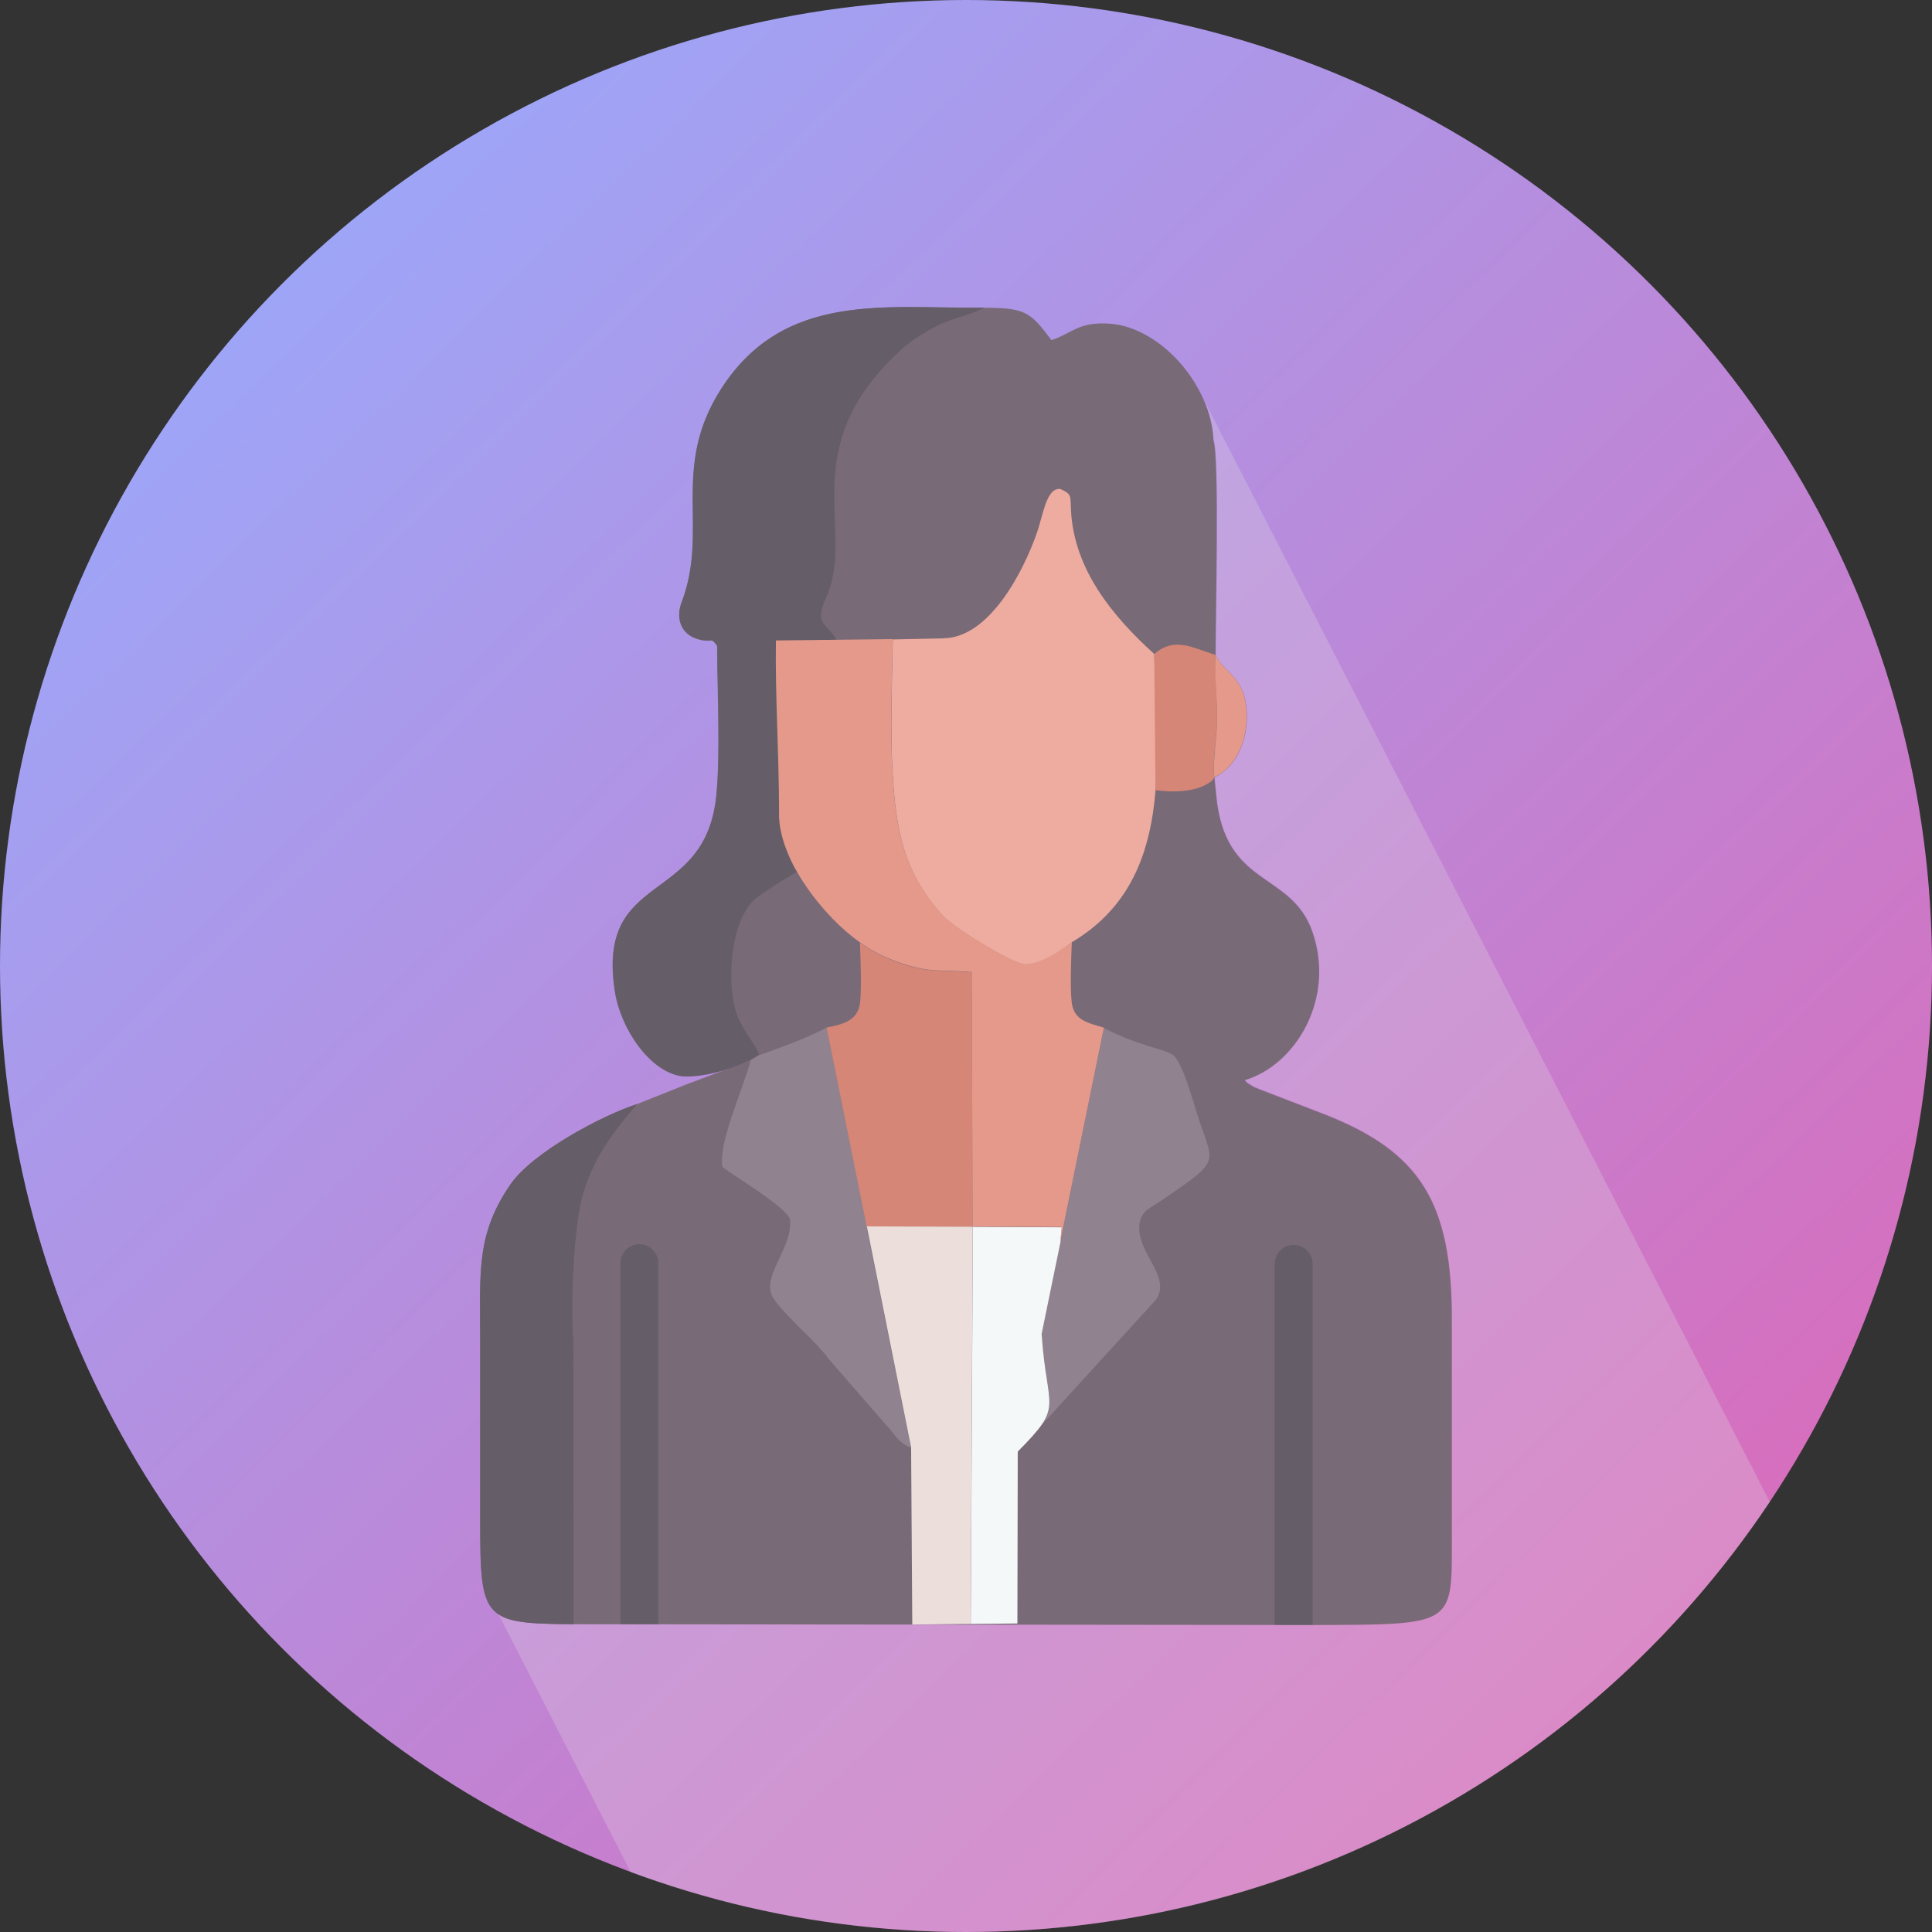<?xml version="1.0" encoding="UTF-8"?>
<!DOCTYPE svg PUBLIC "-//W3C//DTD SVG 1.1//EN" "http://www.w3.org/Graphics/SVG/1.1/DTD/svg11.dtd">
<!-- Creator: CorelDRAW 2020 (64-Bit) -->
<svg xmlns="http://www.w3.org/2000/svg" xml:space="preserve" width="3.923in" height="3.923in" version="1.1" style="shape-rendering:geometricPrecision; text-rendering:geometricPrecision; image-rendering:optimizeQuality; fill-rule:evenodd; clip-rule:evenodd"
viewBox="0 0 165.76 165.76"
 xmlns:xlink="http://www.w3.org/1999/xlink"
 xmlns:xodm="http://www.corel.com/coreldraw/odm/2003">
 <rect x="0" y="0" width="165.76" height="165.76" fill="#333333" stroke="none"/>
 <defs>
  <style type="text/css">
   <![CDATA[
    .fil3 {fill:#655D67}
    .fil2 {fill:#796A77}
    .fil5 {fill:#918290}
    .fil6 {fill:#D58677}
    .fil9 {fill:#E5998A}
    .fil7 {fill:#EBDEDB}
    .fil4 {fill:#EDAC9F}
    .fil8 {fill:#F5F8F9}
    .fil1 {fill:#E6E6E6;fill-opacity:0.251}
    .fil0 {fill:url(#id0)}
   ]]>
  </style>
  <linearGradient id="id0" gradientUnits="userSpaceOnUse" x1="25.15" y1="23.42" x2="140.62" y2="142.34">
   <stop offset="0" style="stop-opacity:1; stop-color:#9EA5F7"/>
   <stop offset="1" style="stop-opacity:1; stop-color:#D76EBD"/>
  </linearGradient>
 </defs>
 <g id="Layer_x0020_1">
  <g id="_2592655226512">
   <circle class="fil0" cx="82.88" cy="82.88" r="82.88"/>
   <path class="fil1" d="M151.82 128.89c-14.87,22.23 -40.19,36.87 -68.94,36.87 -10.11,0 -19.8,-1.81 -28.76,-5.13l-11.36 -22.15c0.26,0.17 0.56,0.31 0.9,0.42l0.03 0.01c0.04,0.01 0.07,0.02 0.11,0.03 1.06,0.3 2.56,0.37 4.66,0.39l4.78 0 0 0 2.76 0 22.27 0.02 0 0.01 1.16 -0.01 29.95 0.03 0 0.01 3.25 0 0 -0.01 0.01 0c12.03,-0.03 11.94,0.07 11.94,-7.06 0,-6.39 -0,-12.78 0,-19.17 0,-9.97 -2.66,-14.35 -10.96,-17.59l-5.09 -1.96c-0.19,-0.07 -0.8,-0.31 -0.9,-0.36l-0.34 -0.2c-0.38,-0.25 -0.21,-0.11 -0.48,-0.4 4.37,-1.29 7.8,-6.98 5.81,-12.72 -1.83,-5.27 -7.54,-3.73 -8.26,-11.78l-0.15 -1.48c1.56,-0.68 2.78,-2.65 2.78,-5.22 -0.01,-3.16 -1.68,-3.62 -2.46,-4.87l0 0c-0.01,-0.02 -0.03,-0.04 -0.04,-0.07l-0 0c-0.01,-0.02 -0.03,-0.04 -0.04,-0.07l-0 0c-0.01,-0.02 -0.02,-0.05 -0.04,-0.07l-0.03 -0.07 -0.03 -0.07c-0.01,-0.02 -0.02,-0.05 -0.03,-0.07 -0.01,-2.85 0.34,-16.95 -0.18,-18.4 -0.05,-1.09 -0.31,-2.18 -0.73,-3.22l48.44 94.34zm-49.37 -96.15l0 -0 0 0 -0 -0z"/>
   <path class="fil2" d="M104.19 66.69c1.56,-0.68 2.78,-2.65 2.78,-5.22 -0.01,-3.49 -2.04,-3.69 -2.68,-5.29 -0.01,-2.85 0.34,-16.95 -0.18,-18.4 -0.21,-4.84 -4.61,-9.71 -8.9,-10.01 -2.7,-0.19 -3.22,0.84 -5,1.41 -1.86,-2.46 -2.22,-2.81 -6.18,-2.77l-0.01 0c-8.18,0.06 -16.82,-1.35 -22.16,6.97 -4.38,6.84 -0.99,12.01 -3.39,18.31 -0.49,1.3 -0.13,2.79 1.53,3.19 1.2,0.28 0.97,-0.24 1.52,0.54 0.01,3.78 0.29,9.24 -0.07,12.84 -0.95,9.55 -10.35,6.32 -8.7,16.83 0.5,3.21 3.04,6.94 5.8,7.26 1.99,0 4.44,-0.87 5.85,-1.38l-5.43 2.04 -4.32 1.72c-2.91,0.94 -8.9,4.08 -10.84,6.87 -2.98,4.29 -2.61,7.59 -2.61,13.35 0,5.21 0,10.43 0,15.64 -0,8.12 0.24,8.68 7.25,8.76l64.17 0.07c12.03,-0.03 11.94,0.07 11.94,-7.06 0,-6.39 -0,-12.78 0,-19.17 0,-9.97 -2.66,-14.35 -10.96,-17.59l-5.09 -1.96c-0.19,-0.07 -0.8,-0.31 -0.9,-0.36l-0.34 -0.2c-0.38,-0.25 -0.21,-0.11 -0.48,-0.4 4.37,-1.29 7.8,-6.98 5.81,-12.72 -1.83,-5.27 -7.54,-3.73 -8.26,-11.78l-0.15 -1.48z"/>
   <path class="fil3" d="M58.54 92.34c1.98,0.15 4.86,-0.76 6.58,-1.82 -0.21,-0.9 -1.5,-2.14 -1.99,-3.76 -0.7,-2.32 -0.58,-7.11 1.38,-9.37 0.45,-0.52 3.19,-2.23 3.88,-2.58 -0.77,-0.8 -1.61,-4.25 -1.54,-5.33l-0.27 -14.51 5.22 -0.01c-0.74,-1.48 -2.03,-1.25 -0.93,-3.66 2.61,-5.74 -2.75,-12.67 6.19,-21.06 1.08,-1.01 1.96,-1.55 3.29,-2.26 1.19,-0.64 2.96,-0.96 4.11,-1.59 -8.3,0.12 -17.16,-1.49 -22.58,6.97 -4.38,6.84 -0.99,12.01 -3.39,18.31 -0.5,1.3 -0.13,2.79 1.53,3.19 1.2,0.28 0.97,-0.24 1.52,0.54 0.01,3.78 0.29,9.24 -0.07,12.84 -0.95,9.55 -10.35,6.32 -8.7,16.83 0.5,3.21 3.04,6.94 5.8,7.26z"/>
   <path class="fil4" d="M80.96 54.77c-0.87,0.02 -3.3,0.07 -4.36,0.09 -0.07,3.46 -0.21,8.01 -0.02,11.41 0.28,4.9 0.93,8.62 4.33,12.31 1.11,1.2 6.14,4.17 7.03,4.17 1.42,0.01 3.19,-1.24 4.03,-1.92 8.93,-5.29 7.24,-15.98 7.06,-24.72 -3.53,-3.19 -6.89,-7.24 -7.14,-12.31 -0.06,-1.3 0.06,-1.41 -0.93,-1.85 -1.2,-0.09 -1.44,2.21 -2.03,3.86 -1.15,3.26 -4.05,8.91 -7.98,8.95z"/>
   <path class="fil3" d="M49.21 139.34l-0.02 -24.44c-0.26,-2.87 0.06,-9.39 0.71,-11.99 0.94,-3.78 3.23,-6.34 4.75,-8.18 -2.91,0.94 -8.9,4.08 -10.84,6.87 -2.98,4.29 -2.61,7.59 -2.61,13.35 0,5.21 0,10.43 0,15.64 -0,8.41 0.26,8.71 8,8.76z"/>
   <path class="fil5" d="M90.97 106.59l-1.62 7.9 -1.5 6.32c0.17,1.14 -0.33,2.44 -0.56,3.73l11.87 -13.01c1.33,-1.84 -1.28,-3.78 -1.41,-5.95 -0.1,-1.61 0.81,-1.85 1.77,-2.5 5.19,-3.53 4.66,-3.12 3.39,-6.89 -0.55,-1.61 -1.45,-5.23 -2.37,-5.74 -0.95,-0.52 -2.97,-0.77 -5.83,-2.25l-3.75 18.39z"/>
   <path class="fil5" d="M65.13 90.51l-0.72 0.44c-0.57,2.3 -2.8,7.05 -2.43,9.15 0.17,0.3 5.44,3.38 5.8,4.5 0.24,2.38 -2.19,4.59 -1.62,6.4 0.3,0.97 3.18,3.56 3.93,4.4 0.38,0.43 0.69,0.74 1.04,1.23l4.81 5.53c0.82,0.85 1.09,1.62 2.22,2.04l-3.69 -18.29 -0.17 -0.97 -3.39 -16.78c-1.35,0.79 -4.06,1.76 -5.79,2.38z"/>
   <path class="fil6" d="M70.91 88.14l3.45 17.13 9.09 -0.01 -0.08 -21.83c-2.15,-0.21 -3.4,0.03 -5.44,-0.57 -1.65,-0.49 -3,-1.14 -4.15,-1.98 0.05,1.37 0.15,3.77 0.02,5.08 -0.16,1.56 -1.38,1.92 -2.89,2.2zm28.12 -32.03l0.11 11.69c1.77,0.23 3.59,0.1 4.7,-0.71 0.3,-0.22 0.34,-0.4 0.33,-0.4 -0.14,-1.9 0.28,-3.55 0.25,-5.48 -0.03,-1.65 -0.16,-3.16 -0.14,-5.03 -1.91,-0.56 -3.5,-1.61 -5.25,-0.06z"/>
   <polygon class="fil7" points="78.17,124.18 78.27,139.38 83.28,139.33 83.46,105.25 74.37,105.22 "/>
   <path class="fil8" d="M89.36 114.49l1.62 -7.9 0.13 -1.29 -7.64 -0.04 -0.18 34.07 4 -0.04 0.03 -14.75c4.03,-4.05 2.49,-3.45 2.05,-10.05z"/>
   <path class="fil9" d="M104.43 61.2c0.03,1.94 -0.38,3.58 -0.25,5.48 1.56,-0.68 2.78,-2.65 2.78,-5.22 -0.01,-3.49 -2.03,-3.69 -2.67,-5.29 -0.08,1.79 0.09,3.36 0.14,5.03zm-37.58 8.28c-0.27,4.07 3.85,9.23 6.93,11.37 1.15,0.85 2.51,1.49 4.15,1.98 2.04,0.61 3.29,0.37 5.44,0.57l0.08 21.83 7.64 0.04 -0.13 1.29 3.75 -18.39c-1.42,-0.43 -2.6,-0.61 -2.77,-2.25 -0.13,-1.3 -0.04,-3.76 0.02,-5.12 -0.84,0.68 -2.61,1.94 -4.03,1.92 -0.89,-0.01 -5.92,-2.97 -7.03,-4.17 -3.4,-3.69 -4.05,-7.41 -4.33,-12.31 -0.2,-3.4 -0.05,-7.94 0.02,-11.41l-10.02 0.12c-0.07,4.69 0.27,9.89 0.27,14.51z"/>
   <path class="fil3" d="M54.86 106.75l0 0c0.89,0 1.62,0.73 1.62,1.62l0 30.97 -3.25 0 0 -30.97c0,-0.89 0.73,-1.62 1.62,-1.62z"/>
   <path class="fil3" d="M111 106.81l0 0c0.89,0 1.62,0.73 1.62,1.62l0 30.97 -3.25 0 0 -30.97c0,-0.89 0.73,-1.62 1.62,-1.62z"/>
  </g>
 </g>
</svg>
